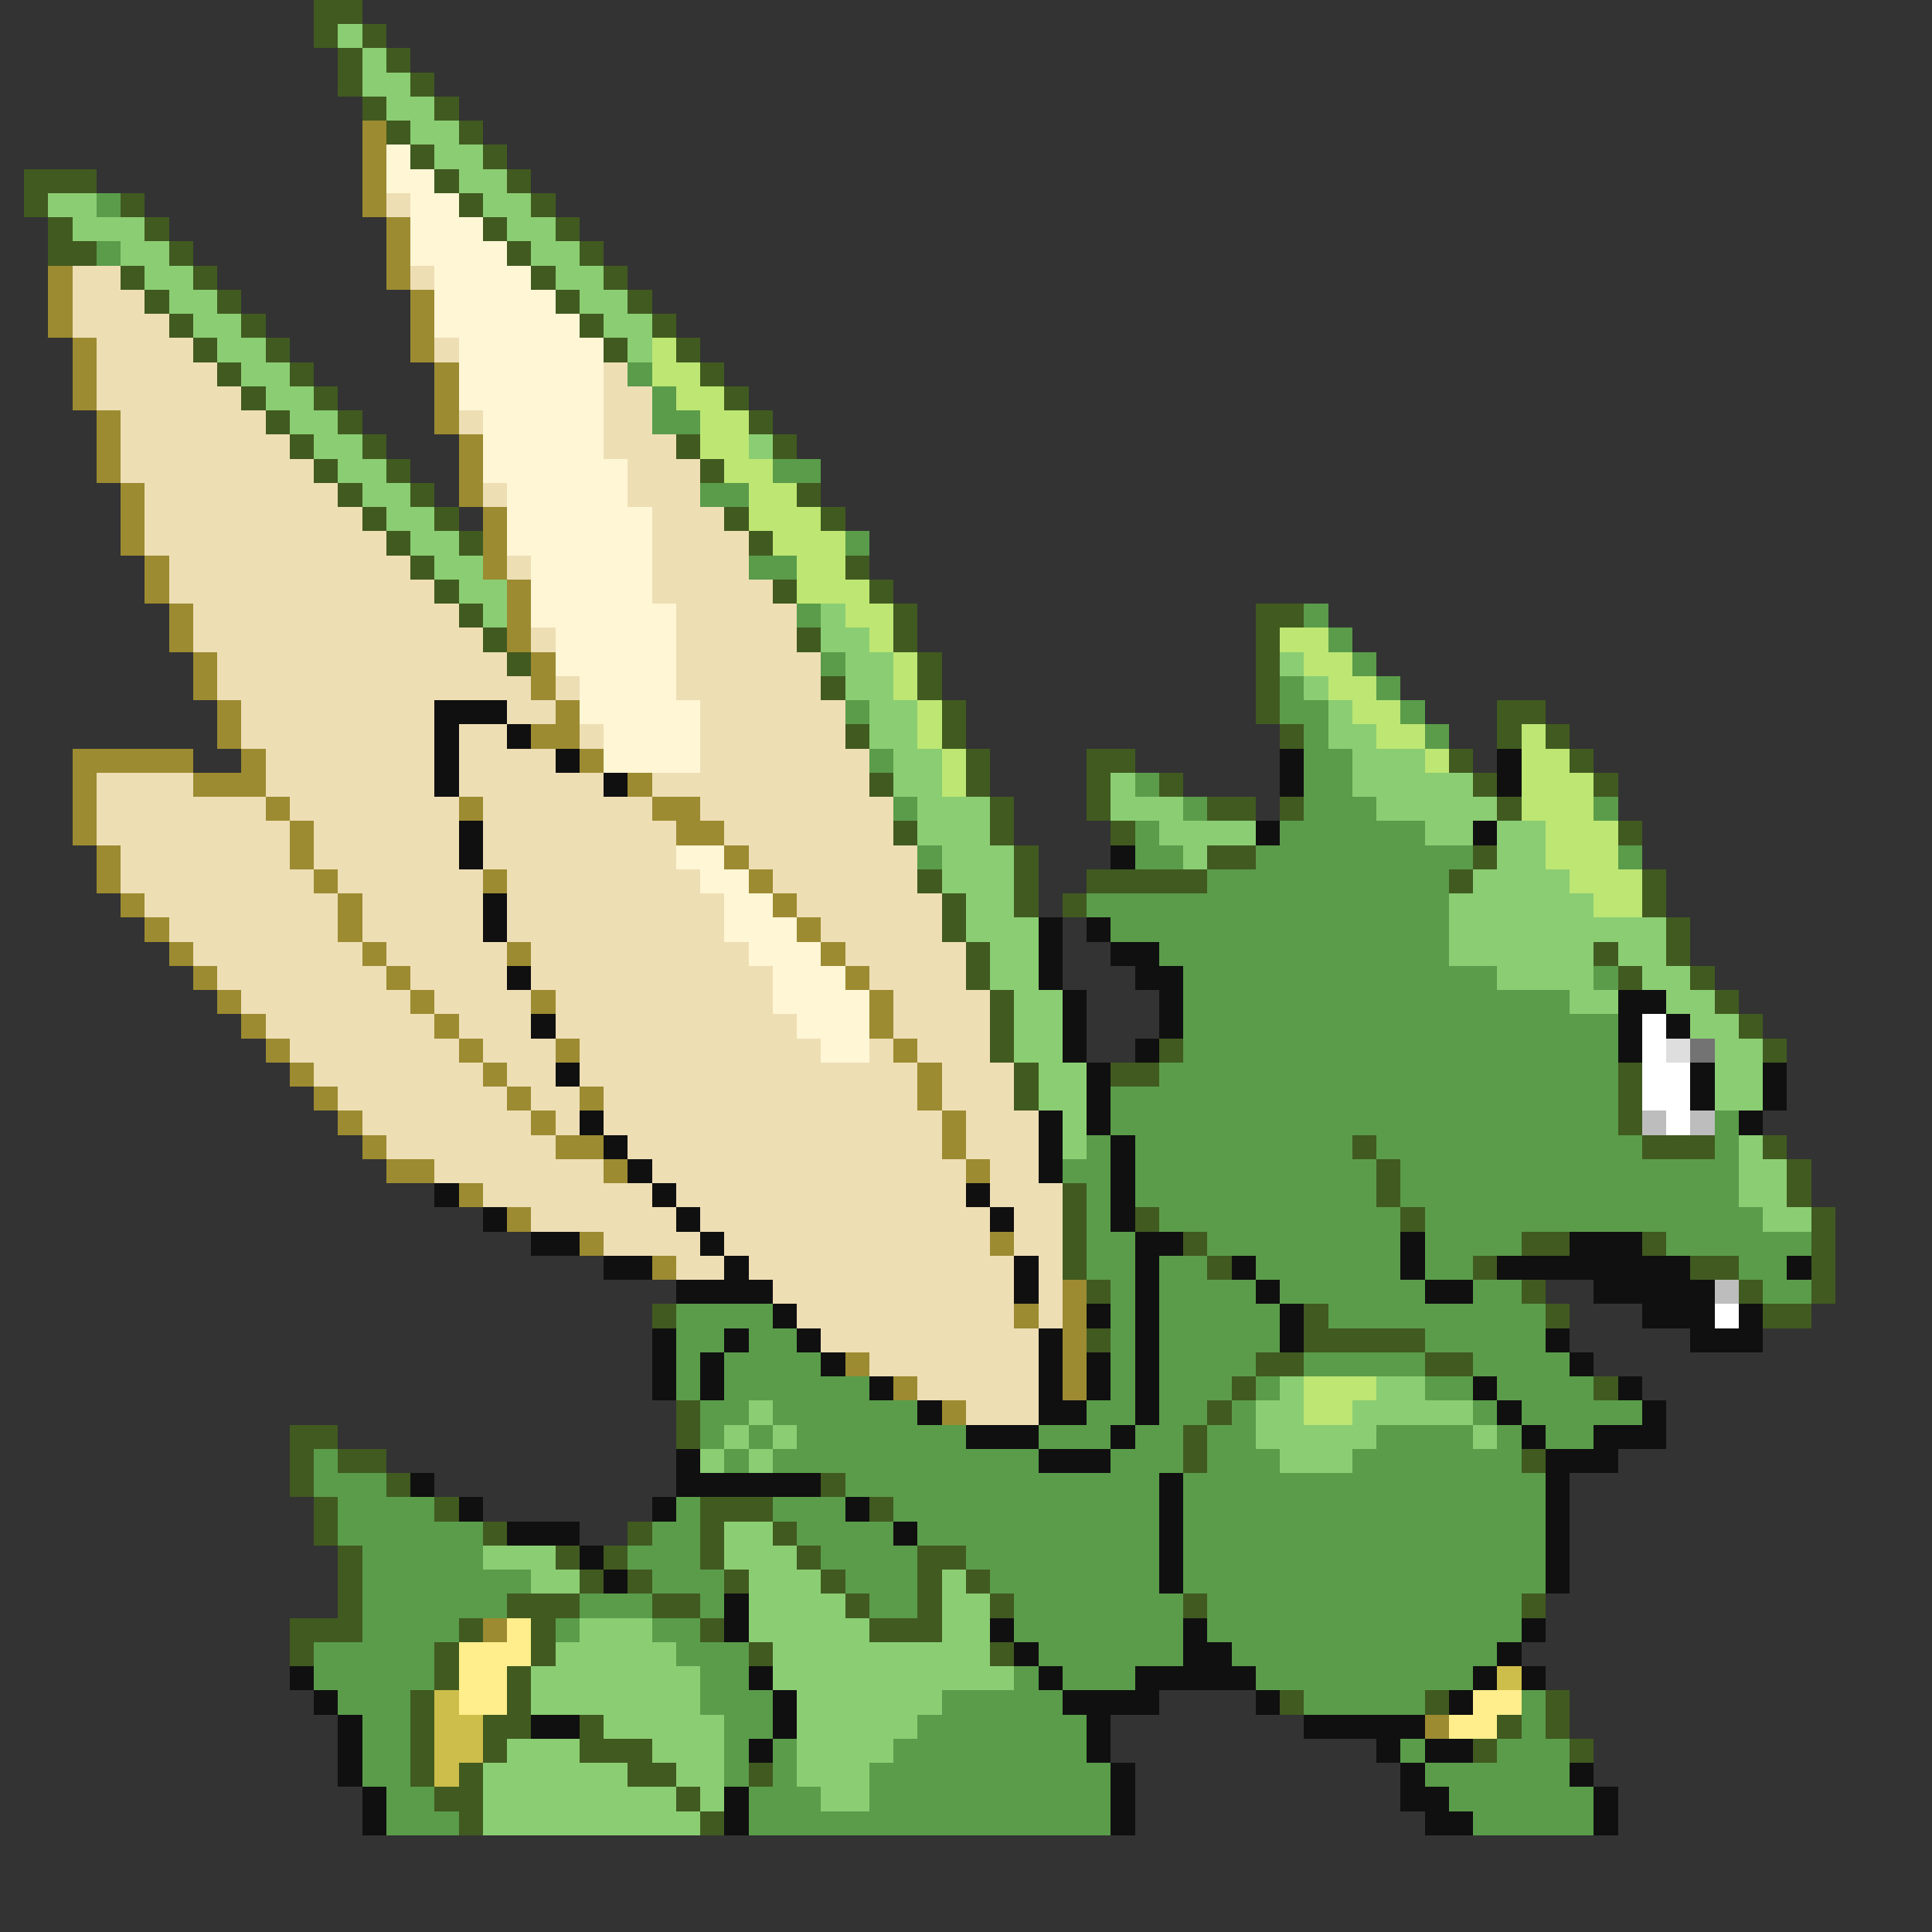 <svg xmlns="http://www.w3.org/2000/svg" viewBox="0 -0.5 80 80" shape-rendering="crispEdges">
<rect x="0" y="-0.5" width="80" height="80" fill="#333333" stroke="none"/>
<path stroke="#415a20" d="M13 0h2M13 1h1M15 1h1M14 2h1M16 2h1M14 3h1M17 3h1M15 4h1M18 4h1M16 5h1M19 5h1M17 6h1M20 6h1M1 7h3M18 7h1M21 7h1M1 8h1M5 8h1M19 8h1M22 8h1M2 9h1M6 9h1M20 9h1M23 9h1M2 10h2M7 10h1M21 10h1M24 10h1M5 11h1M8 11h1M22 11h1M25 11h1M6 12h1M9 12h1M23 12h1M26 12h1M7 13h1M10 13h1M24 13h1M27 13h1M8 14h1M11 14h1M25 14h1M28 14h1M9 15h1M12 15h1M29 15h1M10 16h1M13 16h1M30 16h1M11 17h1M14 17h1M31 17h1M12 18h1M15 18h1M28 18h1M32 18h1M13 19h1M16 19h1M29 19h1M14 20h1M17 20h1M33 20h1M15 21h1M18 21h1M30 21h1M34 21h1M16 22h1M19 22h1M31 22h1M17 23h1M35 23h1M18 24h1M32 24h1M36 24h1M19 25h1M37 25h1M52 25h2M20 26h1M33 26h1M37 26h1M52 26h1M21 27h1M38 27h1M52 27h1M34 28h1M38 28h1M52 28h1M39 29h1M52 29h1M62 29h2M35 30h1M39 30h1M53 30h1M62 30h1M64 30h1M40 31h1M45 31h2M60 31h1M65 31h1M36 32h1M40 32h1M45 32h1M48 32h1M61 32h1M66 32h1M41 33h1M45 33h1M50 33h2M53 33h1M62 33h1M37 34h1M41 34h1M46 34h1M67 34h1M42 35h1M50 35h2M61 35h1M38 36h1M42 36h1M45 36h5M60 36h1M68 36h1M39 37h1M42 37h1M44 37h1M68 37h1M39 38h1M69 38h1M40 39h1M66 39h1M69 39h1M40 40h1M67 40h1M70 40h1M41 41h1M71 41h1M41 42h1M72 42h1M41 43h1M48 43h1M73 43h1M42 44h1M46 44h2M67 44h1M42 45h1M67 45h1M67 46h1M56 47h1M68 47h3M73 47h1M57 48h1M74 48h1M44 49h1M57 49h1M74 49h1M44 50h1M47 50h1M58 50h1M75 50h1M44 51h1M49 51h1M63 51h2M68 51h1M75 51h1M44 52h1M50 52h1M61 52h1M70 52h2M75 52h1M45 53h1M63 53h1M72 53h1M75 53h1M27 54h1M54 54h1M64 54h1M73 54h2M45 55h1M54 55h5M52 56h2M59 56h2M51 57h1M66 57h1M28 58h1M50 58h1M12 59h2M28 59h1M49 59h1M12 60h1M14 60h2M49 60h1M63 60h1M12 61h1M16 61h1M34 61h1M13 62h1M18 62h1M29 62h3M36 62h1M13 63h1M20 63h1M26 63h1M29 63h1M32 63h1M14 64h1M23 64h1M25 64h1M29 64h1M33 64h1M38 64h2M14 65h1M24 65h1M26 65h1M30 65h1M34 65h1M38 65h1M40 65h1M14 66h1M21 66h3M27 66h2M35 66h1M38 66h1M41 66h1M49 66h1M63 66h1M12 67h3M19 67h1M22 67h1M29 67h1M36 67h3M12 68h1M18 68h1M22 68h1M31 68h1M41 68h1M18 69h1M21 69h1M17 70h1M21 70h1M53 70h1M59 70h1M64 70h1M17 71h1M20 71h2M24 71h1M62 71h1M64 71h1M17 72h1M20 72h1M24 72h3M61 72h1M65 72h1M17 73h1M19 73h1M26 73h2M31 73h1M18 74h2M28 74h1M19 75h1M29 75h1" />
<path stroke="#8bcd73" d="M14 1h1M15 2h1M15 3h2M16 4h2M17 5h2M18 6h2M19 7h2M2 8h2M20 8h2M3 9h3M21 9h2M5 10h2M22 10h2M6 11h2M23 11h2M7 12h2M24 12h2M8 13h2M25 13h2M9 14h2M26 14h1M10 15h2M11 16h2M12 17h2M13 18h2M31 18h1M14 19h2M15 20h2M16 21h2M17 22h2M18 23h2M19 24h2M20 25h1M34 25h1M34 26h2M35 27h2M53 27h1M35 28h2M54 28h1M36 29h2M55 29h1M36 30h2M55 30h2M37 31h2M56 31h3M37 32h2M46 32h1M56 32h5M38 33h3M46 33h3M57 33h5M38 34h3M48 34h4M59 34h2M62 34h2M39 35h3M49 35h1M62 35h2M39 36h3M61 36h4M40 37h2M60 37h6M40 38h3M60 38h9M41 39h2M60 39h6M67 39h2M41 40h2M62 40h4M68 40h2M42 41h2M65 41h2M69 41h2M42 42h2M70 42h2M42 43h2M71 43h2M43 44h2M71 44h2M43 45h2M71 45h2M44 46h1M44 47h1M72 47h1M72 48h2M72 49h2M73 50h2M53 57h1M57 57h2M31 58h1M52 58h2M56 58h5M30 59h1M32 59h1M52 59h5M61 59h1M29 60h1M31 60h1M53 60h3M30 63h2M20 64h3M30 64h3M22 65h2M31 65h3M39 65h1M31 66h4M39 66h2M24 67h3M31 67h5M39 67h2M23 68h5M32 68h9M22 69h7M32 69h10M22 70h7M33 70h6M25 71h5M33 71h5M21 72h3M27 72h3M33 72h4M20 73h6M28 73h2M33 73h3M20 74h8M29 74h1M34 74h2M20 75h9" />
<path stroke="#9c8b31" d="M15 5h1M15 6h1M15 7h1M15 8h1M16 9h1M16 10h1M2 11h1M16 11h1M2 12h1M17 12h1M2 13h1M17 13h1M3 14h1M17 14h1M3 15h1M18 15h1M3 16h1M18 16h1M4 17h1M18 17h1M4 18h1M19 18h1M4 19h1M19 19h1M5 20h1M19 20h1M5 21h1M20 21h1M5 22h1M20 22h1M6 23h1M20 23h1M6 24h1M21 24h1M7 25h1M21 25h1M7 26h1M21 26h1M8 27h1M22 27h1M8 28h1M22 28h1M9 29h1M23 29h1M9 30h1M22 30h2M3 31h5M10 31h1M24 31h1M3 32h1M8 32h3M26 32h1M3 33h1M11 33h1M19 33h1M27 33h2M3 34h1M12 34h1M28 34h2M4 35h1M12 35h1M30 35h1M4 36h1M13 36h1M20 36h1M31 36h1M5 37h1M14 37h1M32 37h1M6 38h1M14 38h1M33 38h1M7 39h1M15 39h1M21 39h1M34 39h1M8 40h1M16 40h1M35 40h1M9 41h1M17 41h1M22 41h1M36 41h1M10 42h1M18 42h1M36 42h1M11 43h1M19 43h1M23 43h1M37 43h1M12 44h1M20 44h1M38 44h1M13 45h1M21 45h1M24 45h1M38 45h1M14 46h1M22 46h1M39 46h1M15 47h1M23 47h2M39 47h1M16 48h2M25 48h1M40 48h1M19 49h1M21 50h1M24 51h1M41 51h1M27 52h1M44 53h1M42 54h1M44 54h1M44 55h1M35 56h1M44 56h1M37 57h1M44 57h1M39 58h1M20 67h1M59 71h1" />
<path stroke="#fff6d5" d="M16 6h1M16 7h2M17 8h2M17 9h3M17 10h4M18 11h4M18 12h5M18 13h6M19 14h6M19 15h6M19 16h6M20 17h5M20 18h5M20 19h6M21 20h5M21 21h6M21 22h6M22 23h5M22 24h5M22 25h6M23 26h5M23 27h5M24 28h4M24 29h5M25 30h4M25 31h4M28 35h2M29 36h2M30 37h2M30 38h3M31 39h3M32 40h3M32 41h4M33 42h3M34 43h2" />
<path stroke="#5a9c4a" d="M4 8h1M4 10h1M26 15h1M27 16h1M27 17h2M32 19h2M29 20h2M35 22h1M31 23h2M33 25h1M54 25h1M55 26h1M34 27h1M56 27h1M53 28h1M57 28h1M35 29h1M53 29h2M58 29h1M54 30h1M59 30h1M36 31h1M54 31h2M47 32h1M54 32h2M37 33h1M49 33h1M54 33h3M66 33h1M47 34h1M53 34h6M38 35h1M47 35h2M52 35h9M67 35h1M50 36h10M45 37h15M46 38h14M48 39h12M49 40h13M66 40h1M49 41h16M49 42h18M49 43h18M48 44h19M46 45h21M46 46h21M71 46h1M45 47h1M47 47h9M57 47h11M71 47h1M44 48h2M47 48h10M58 48h14M45 49h1M47 49h10M58 49h14M45 50h1M48 50h10M59 50h14M45 51h2M50 51h8M59 51h4M69 51h6M45 52h2M48 52h2M52 52h6M59 52h2M72 52h2M46 53h1M48 53h4M53 53h6M61 53h2M73 53h2M28 54h4M46 54h1M48 54h5M55 54h9M28 55h2M31 55h2M46 55h1M48 55h5M59 55h5M28 56h1M30 56h4M46 56h1M48 56h4M54 56h5M61 56h4M28 57h1M30 57h6M46 57h1M48 57h3M52 57h1M59 57h2M62 57h4M29 58h2M32 58h6M45 58h2M48 58h2M51 58h1M61 58h1M63 58h5M29 59h1M31 59h1M33 59h7M43 59h3M47 59h2M50 59h2M57 59h4M62 59h1M64 59h2M13 60h1M30 60h1M32 60h11M46 60h3M50 60h3M56 60h7M13 61h3M35 61h13M49 61h15M14 62h4M28 62h1M32 62h3M37 62h11M49 62h15M14 63h6M27 63h2M33 63h4M38 63h10M49 63h15M15 64h5M26 64h3M34 64h4M40 64h8M49 64h15M15 65h7M27 65h3M35 65h3M41 65h7M49 65h15M15 66h6M24 66h3M29 66h1M36 66h2M42 66h7M50 66h13M15 67h4M23 67h1M27 67h2M42 67h7M50 67h13M13 68h5M28 68h3M43 68h6M51 68h11M13 69h5M29 69h2M42 69h1M44 69h3M52 69h9M14 70h3M29 70h3M39 70h5M54 70h5M63 70h1M15 71h2M30 71h2M38 71h7M63 71h1M15 72h2M30 72h1M32 72h1M37 72h8M58 72h1M62 72h3M15 73h2M30 73h1M32 73h1M36 73h10M59 73h6M16 74h2M31 74h3M36 74h10M60 74h6M16 75h3M31 75h15M61 75h5" />
<path stroke="#eedeb4" d="M16 8h1M3 11h2M17 11h1M3 12h3M3 13h4M4 14h4M18 14h1M4 15h5M25 15h1M4 16h6M25 16h2M5 17h6M19 17h1M25 17h2M5 18h7M25 18h3M5 19h8M26 19h3M6 20h8M20 20h1M26 20h3M6 21h9M27 21h3M6 22h10M27 22h4M7 23h10M21 23h1M27 23h4M7 24h11M27 24h5M8 25h11M28 25h5M8 26h12M22 26h1M28 26h5M9 27h12M28 27h6M9 28h13M23 28h1M28 28h6M10 29h8M21 29h2M29 29h6M10 30h8M19 30h2M24 30h1M29 30h6M11 31h7M19 31h4M29 31h7M4 32h4M11 32h7M19 32h6M27 32h9M4 33h7M12 33h7M20 33h7M29 33h8M4 34h8M13 34h6M20 34h8M30 34h7M5 35h7M13 35h6M20 35h8M31 35h7M5 36h8M14 36h6M21 36h8M32 36h6M6 37h8M15 37h5M21 37h9M33 37h6M7 38h7M15 38h5M21 38h9M34 38h5M8 39h7M16 39h5M22 39h9M35 39h5M9 40h7M17 40h4M22 40h10M36 40h4M10 41h7M18 41h4M23 41h9M37 41h4M11 42h7M19 42h3M23 42h10M37 42h4M12 43h7M20 43h3M24 43h10M36 43h1M38 43h3M13 44h7M21 44h2M24 44h14M39 44h3M14 45h7M22 45h2M25 45h13M39 45h3M15 46h7M23 46h1M25 46h14M40 46h3M16 47h7M26 47h13M40 47h3M18 48h7M27 48h13M41 48h2M20 49h7M28 49h12M41 49h3M22 50h6M29 50h12M42 50h2M25 51h4M30 51h11M42 51h2M28 52h2M31 52h11M43 52h1M32 53h10M43 53h1M33 54h9M43 54h1M34 55h9M36 56h7M38 57h5M40 58h3" />
<path stroke="#bde673" d="M27 14h1M27 15h2M28 16h2M29 17h2M29 18h2M30 19h2M31 20h2M31 21h3M32 22h3M33 23h2M33 24h3M35 25h2M36 26h1M53 26h2M37 27h1M54 27h2M37 28h1M55 28h2M38 29h1M56 29h2M38 30h1M57 30h2M63 30h1M39 31h1M59 31h1M63 31h2M39 32h1M63 32h3M63 33h3M64 34h3M64 35h3M65 36h3M66 37h2M54 57h3M54 58h2" />
<path stroke="#101010" d="M18 29h3M18 30h1M21 30h1M18 31h1M23 31h1M53 31h1M62 31h1M18 32h1M25 32h1M53 32h1M62 32h1M19 34h1M52 34h1M61 34h1M19 35h1M46 35h1M20 37h1M20 38h1M43 38h1M45 38h1M43 39h1M46 39h2M21 40h1M43 40h1M47 40h2M44 41h1M48 41h1M67 41h2M22 42h1M44 42h1M48 42h1M67 42h1M69 42h1M44 43h1M47 43h1M67 43h1M23 44h1M45 44h1M70 44h1M73 44h1M45 45h1M70 45h1M73 45h1M24 46h1M43 46h1M45 46h1M72 46h1M25 47h1M43 47h1M46 47h1M26 48h1M43 48h1M46 48h1M18 49h1M27 49h1M40 49h1M46 49h1M20 50h1M28 50h1M41 50h1M46 50h1M22 51h2M29 51h1M47 51h2M58 51h1M65 51h3M25 52h2M30 52h1M42 52h1M47 52h1M51 52h1M58 52h1M62 52h8M74 52h1M28 53h4M42 53h1M47 53h1M52 53h1M59 53h2M66 53h5M32 54h1M45 54h1M47 54h1M53 54h1M68 54h3M72 54h1M27 55h1M30 55h1M33 55h1M43 55h1M47 55h1M53 55h1M64 55h1M70 55h3M27 56h1M29 56h1M34 56h1M43 56h1M45 56h1M47 56h1M65 56h1M27 57h1M29 57h1M36 57h1M43 57h1M45 57h1M47 57h1M61 57h1M67 57h1M38 58h1M43 58h2M47 58h1M62 58h1M68 58h1M40 59h3M46 59h1M63 59h1M66 59h3M28 60h1M43 60h3M64 60h3M17 61h1M28 61h6M48 61h1M64 61h1M19 62h1M27 62h1M35 62h1M48 62h1M64 62h1M21 63h3M37 63h1M48 63h1M64 63h1M24 64h1M48 64h1M64 64h1M25 65h1M48 65h1M64 65h1M30 66h1M30 67h1M41 67h1M49 67h1M63 67h1M42 68h1M49 68h2M62 68h1M12 69h1M31 69h1M43 69h1M47 69h5M61 69h1M63 69h1M13 70h1M32 70h1M44 70h4M52 70h1M60 70h1M14 71h1M22 71h2M32 71h1M45 71h1M54 71h5M14 72h1M31 72h1M45 72h1M57 72h1M59 72h2M14 73h1M46 73h1M58 73h1M65 73h1M15 74h1M30 74h1M46 74h1M58 74h2M66 74h1M15 75h1M30 75h1M46 75h1M59 75h2M66 75h1" />
<path stroke="#ffffff" d="M68 42h1M68 43h1M68 44h2M68 45h2M69 46h1M71 54h1" />
<path stroke="#dedede" d="M69 43h1" />
<path stroke="#737373" d="M70 43h1" />
<path stroke="#bdbdbd" d="M68 46h1M70 46h1M71 53h1" />
<path stroke="#ffee8b" d="M21 67h1M19 68h3M19 69h2M19 70h2M61 70h2M60 71h2" />
<path stroke="#cdbd4a" d="M62 69h1M18 70h1M18 71h2M18 72h2M18 73h1" />
</svg>